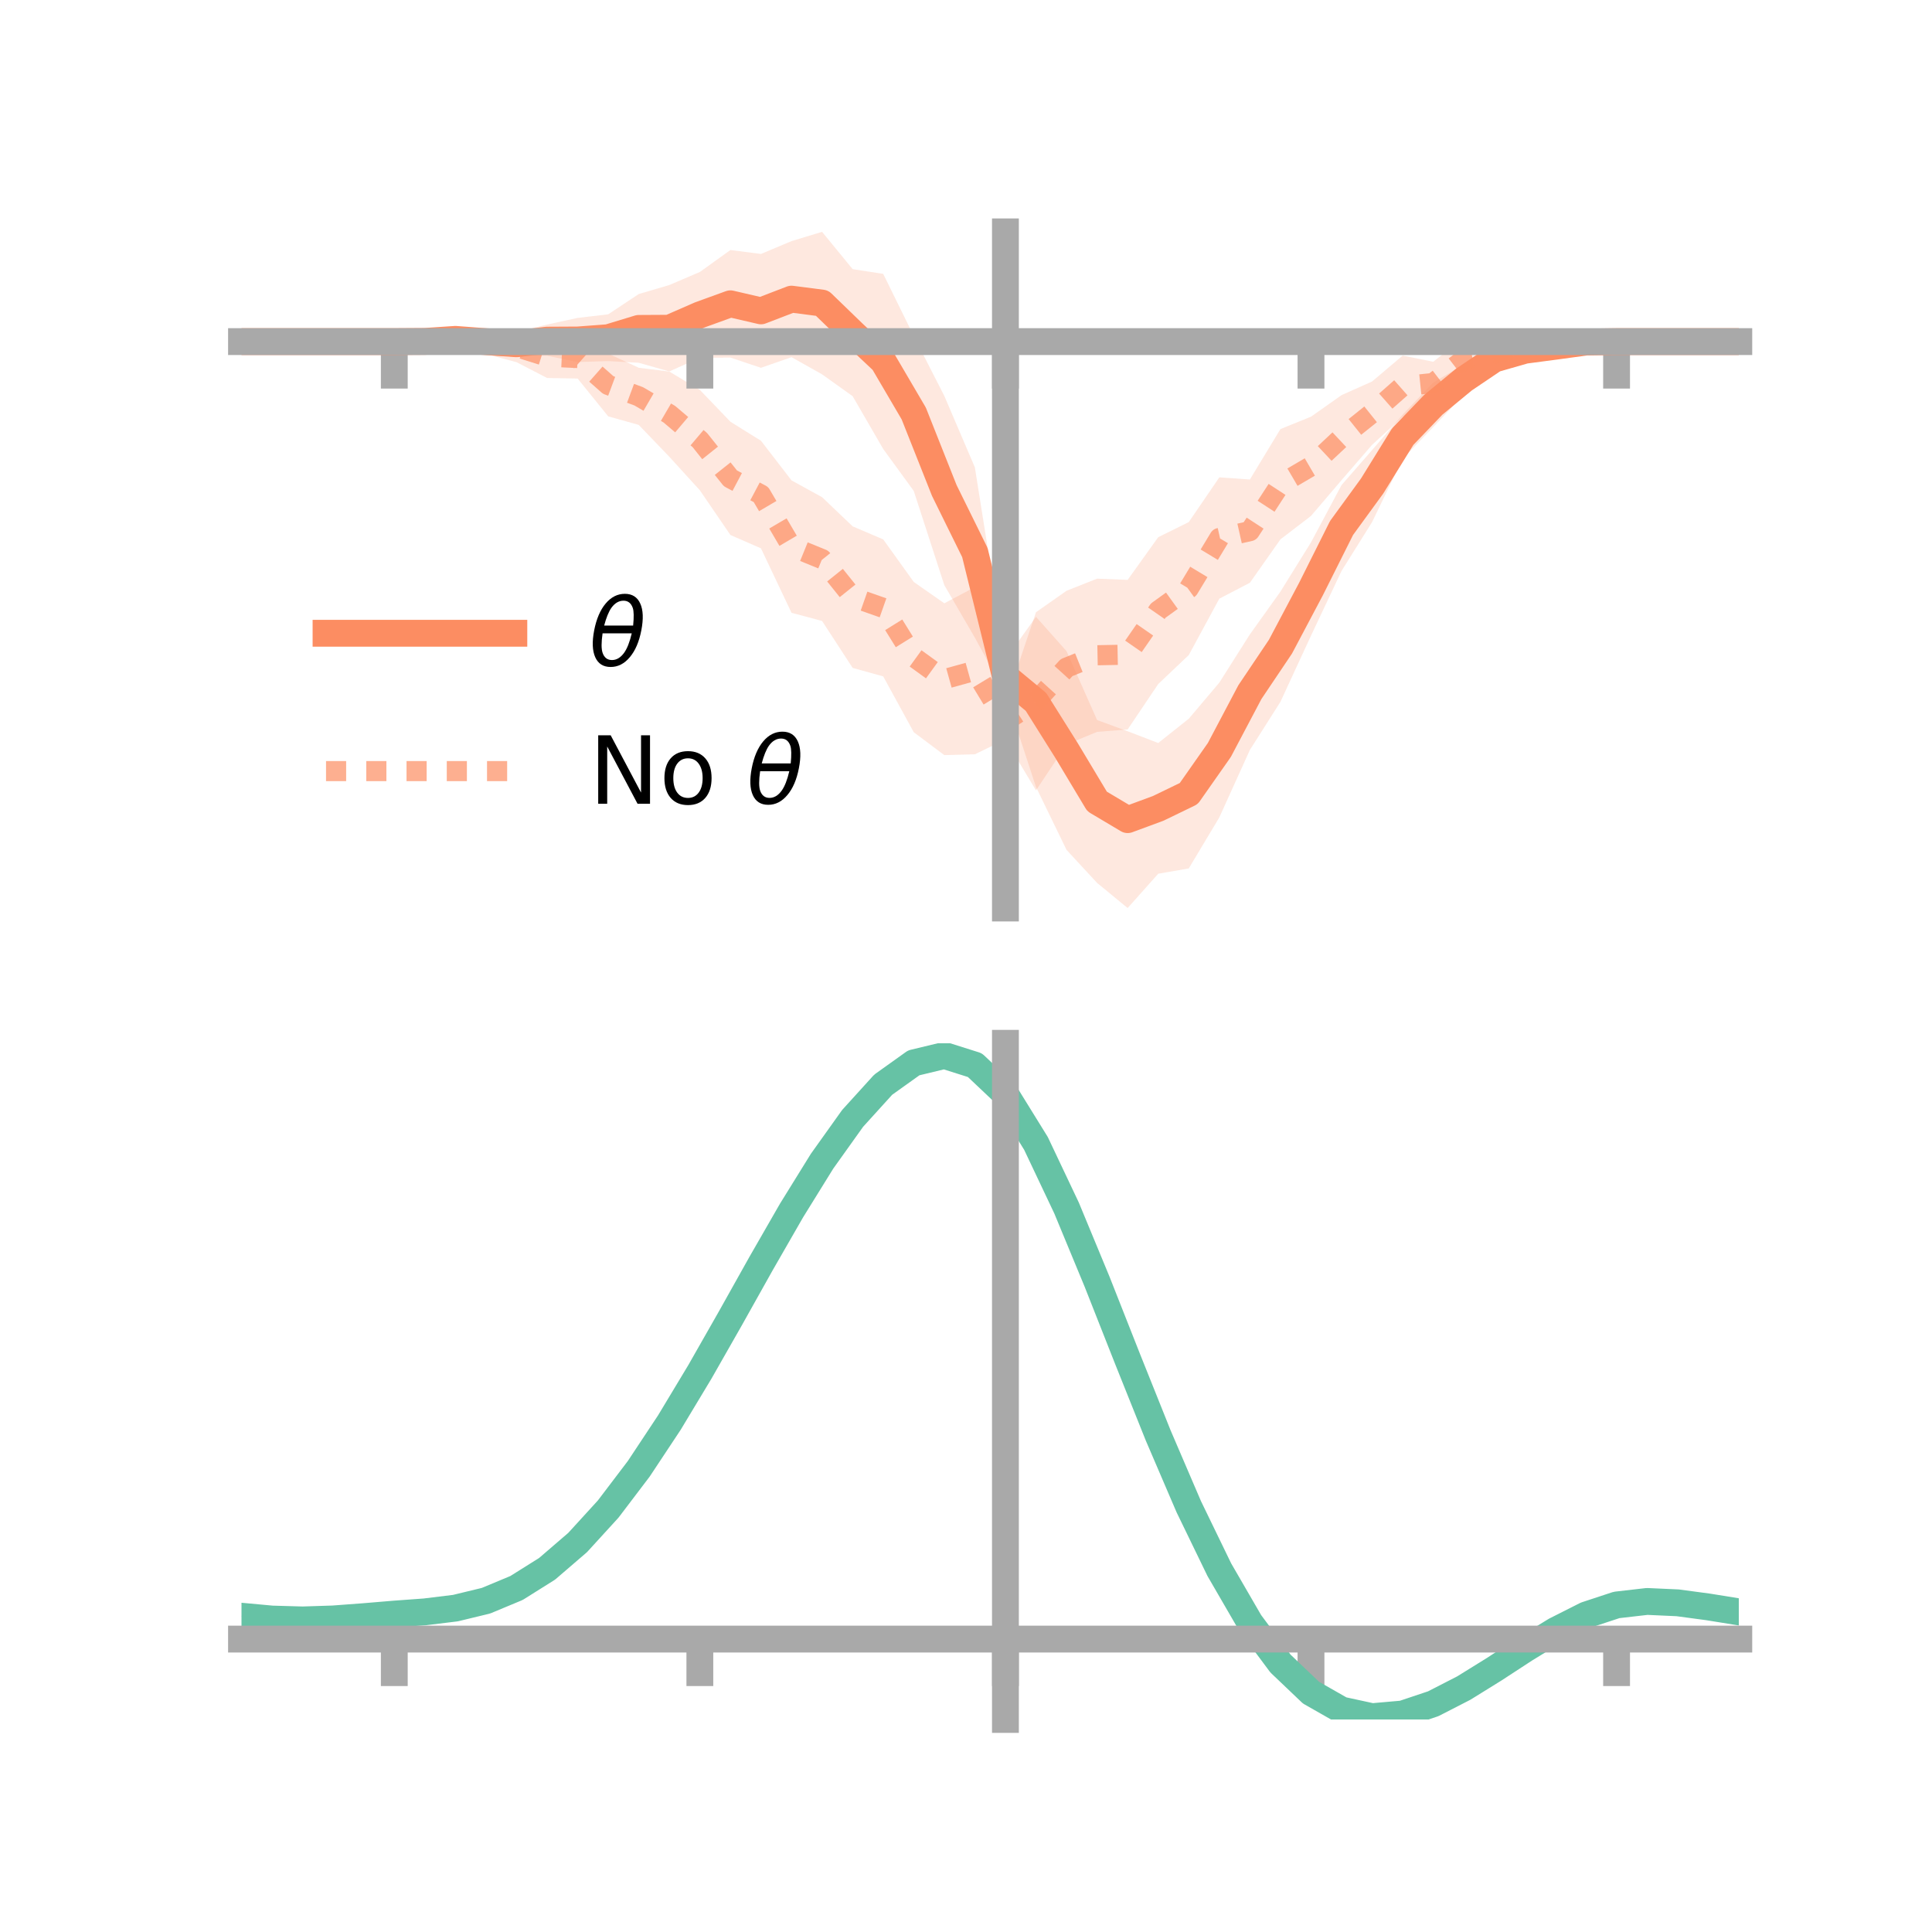 <?xml version="1.0" encoding="utf-8" standalone="no"?>
<!DOCTYPE svg PUBLIC "-//W3C//DTD SVG 1.1//EN"
  "http://www.w3.org/Graphics/SVG/1.1/DTD/svg11.dtd">
<!-- Created with matplotlib (https://matplotlib.org/) -->
<svg height="144pt" version="1.1" viewBox="0 0 144 144" width="144pt" xmlns="http://www.w3.org/2000/svg" xmlns:xlink="http://www.w3.org/1999/xlink">
 <defs>
  <style type="text/css">*{stroke-linecap:butt;stroke-linejoin:round;}</style>
 </defs>
 <g id="figure_1">
  <g id="patch_1">
   <path d="M 0 144 
L 144 144 
L 144 0 
L 0 0 
z
" style="fill:none;"/>
  </g>
  <g id="axes_1">
   <g id="patch_2">
    <path d="M 18 67.68 
L 129.6 67.68 
L 129.6 17.28 
L 18 17.28 
z
" style="fill:none;"/>
   </g>
   <g id="PolyCollection_1">
    <path clip-path="url(#p0e40457362)" d="M 18 25.461 
L 18 25.461 
L 20.278 25.461 
L 22.555 25.461 
L 24.833 25.461 
L 27.11 25.461 
L 29.388 25.461 
L 31.665 25.336 
L 33.943 24.905 
L 36.22 24.972 
L 38.498 24.74 
L 40.776 24.192 
L 43.053 23.694 
L 45.331 23.428 
L 47.608 21.915 
L 49.886 21.245 
L 52.163 20.271 
L 54.441 18.636 
L 56.718 18.928 
L 58.996 17.971 
L 61.273 17.28 
L 63.551 20.06 
L 65.829 20.412 
L 68.106 25.048 
L 70.384 29.511 
L 72.661 34.835 
L 74.939 49.155 
L 77.216 45.973 
L 79.494 48.535 
L 81.771 53.667 
L 84.049 54.504 
L 86.327 55.38 
L 88.604 53.57 
L 90.882 50.878 
L 93.159 47.282 
L 95.437 44.095 
L 97.714 40.423 
L 99.992 36.152 
L 102.269 33.545 
L 104.547 30.9 
L 106.824 28.516 
L 109.102 27.168 
L 111.38 25.875 
L 113.657 25.618 
L 115.935 25.426 
L 118.212 25.385 
L 120.49 25.46 
L 122.767 25.461 
L 125.045 25.461 
L 127.322 25.461 
L 129.6 25.461 
L 129.6 25.461 
L 129.6 25.461 
L 127.322 25.461 
L 125.045 25.461 
L 122.767 25.461 
L 120.49 25.463 
L 118.212 25.605 
L 115.935 26.188 
L 113.657 26.596 
L 111.38 27.645 
L 109.102 29.429 
L 106.824 31.835 
L 104.547 34.193 
L 102.269 38.909 
L 99.992 42.551 
L 97.714 47.38 
L 95.437 52.308 
L 93.159 55.896 
L 90.882 60.924 
L 88.604 64.727 
L 86.327 65.123 
L 84.049 67.68 
L 81.771 65.808 
L 79.494 63.347 
L 77.216 58.656 
L 74.939 51.707 
L 72.661 47.529 
L 70.384 43.613 
L 68.106 36.592 
L 65.829 33.464 
L 63.551 29.53 
L 61.273 27.901 
L 58.996 26.621 
L 56.718 27.414 
L 54.441 26.651 
L 52.163 26.669 
L 49.886 27.684 
L 47.608 27.039 
L 45.331 26.913 
L 43.053 26.985 
L 40.776 26.513 
L 38.498 26.507 
L 36.22 25.958 
L 33.943 25.683 
L 31.665 25.555 
L 29.388 25.462 
L 27.11 25.461 
L 24.833 25.461 
L 22.555 25.461 
L 20.278 25.461 
L 18 25.461 
z
" style="fill:#fc8d62;fill-opacity:0.2;"/>
   </g>
   <g id="PolyCollection_2">
    <path clip-path="url(#p0e40457362)" d="M 18 25.461 
L 18 25.461 
L 20.278 25.461 
L 22.555 25.461 
L 24.833 25.461 
L 27.11 25.461 
L 29.388 25.461 
L 31.665 25.348 
L 33.943 25.116 
L 36.22 25.01 
L 38.498 24.731 
L 40.776 24.983 
L 43.053 25.154 
L 45.331 26.356 
L 47.608 27.41 
L 49.886 27.695 
L 52.163 29.059 
L 54.441 31.433 
L 56.718 32.851 
L 58.996 35.806 
L 61.273 37.057 
L 63.551 39.231 
L 65.829 40.203 
L 68.106 43.375 
L 70.384 44.966 
L 72.661 43.76 
L 74.939 52.391 
L 77.216 45.633 
L 79.494 44.033 
L 81.771 43.129 
L 84.049 43.221 
L 86.327 40.039 
L 88.604 38.913 
L 90.882 35.579 
L 93.159 35.74 
L 95.437 31.98 
L 97.714 31.058 
L 99.992 29.451 
L 102.269 28.433 
L 104.547 26.502 
L 106.824 26.964 
L 109.102 25.162 
L 111.38 25.231 
L 113.657 25.146 
L 115.935 25.321 
L 118.212 25.317 
L 120.49 25.461 
L 122.767 25.461 
L 125.045 25.461 
L 127.322 25.461 
L 129.6 25.461 
L 129.6 25.461 
L 129.6 25.461 
L 127.322 25.461 
L 125.045 25.461 
L 122.767 25.461 
L 120.49 25.461 
L 118.212 25.617 
L 115.935 25.993 
L 113.657 26.549 
L 111.38 27.482 
L 109.102 28.423 
L 106.824 30.134 
L 104.547 31.066 
L 102.269 33.154 
L 99.992 35.785 
L 97.714 38.455 
L 95.437 40.2 
L 93.159 43.436 
L 90.882 44.621 
L 88.604 48.824 
L 86.327 50.984 
L 84.049 54.369 
L 81.771 54.549 
L 79.494 55.489 
L 77.216 58.912 
L 74.939 55.114 
L 72.661 56.221 
L 70.384 56.282 
L 68.106 54.575 
L 65.829 50.414 
L 63.551 49.781 
L 61.273 46.284 
L 58.996 45.675 
L 56.718 40.87 
L 54.441 39.875 
L 52.163 36.544 
L 49.886 34.043 
L 47.608 31.671 
L 45.331 31.031 
L 43.053 28.214 
L 40.776 28.173 
L 38.498 26.994 
L 36.22 26.388 
L 33.943 25.782 
L 31.665 25.606 
L 29.388 25.461 
L 27.11 25.461 
L 24.833 25.461 
L 22.555 25.461 
L 20.278 25.461 
L 18 25.461 
z
" style="fill:#fc8d62;fill-opacity:0.2;"/>
   </g>
   <g id="matplotlib.axis_1">
    <g id="xtick_1">
     <g id="line2d_1">
      <defs>
       <path d="M 0 0 
L 0 3.5 
" id="m0a05e08595" style="stroke:#a9a9a9;stroke-width:2;"/>
      </defs>
      <g>
       <use style="fill:#a9a9a9;stroke:#a9a9a9;stroke-width:2;" x="29.388" xlink:href="#m0a05e08595" y="25.461"/>
      </g>
     </g>
    </g>
    <g id="xtick_2">
     <g id="line2d_2">
      <g>
       <use style="fill:#a9a9a9;stroke:#a9a9a9;stroke-width:2;" x="52.163" xlink:href="#m0a05e08595" y="25.461"/>
      </g>
     </g>
    </g>
    <g id="xtick_3">
     <g id="line2d_3">
      <g>
       <use style="fill:#a9a9a9;stroke:#a9a9a9;stroke-width:2;" x="74.939" xlink:href="#m0a05e08595" y="25.461"/>
      </g>
     </g>
    </g>
    <g id="xtick_4">
     <g id="line2d_4">
      <g>
       <use style="fill:#a9a9a9;stroke:#a9a9a9;stroke-width:2;" x="97.714" xlink:href="#m0a05e08595" y="25.461"/>
      </g>
     </g>
    </g>
    <g id="xtick_5">
     <g id="line2d_5">
      <g>
       <use style="fill:#a9a9a9;stroke:#a9a9a9;stroke-width:2;" x="120.49" xlink:href="#m0a05e08595" y="25.461"/>
      </g>
     </g>
    </g>
   </g>
   <g id="matplotlib.axis_2"/>
   <g id="line2d_6">
    <path clip-path="url(#p0e40457362)" d="M 18 25.461 
L 20.278 25.461 
L 22.555 25.461 
L 24.833 25.461 
L 27.11 25.461 
L 29.388 25.461 
L 31.665 25.446 
L 33.943 25.294 
L 36.22 25.465 
L 38.498 25.623 
L 40.776 25.352 
L 43.053 25.34 
L 45.331 25.17 
L 47.608 24.477 
L 49.886 24.464 
L 52.163 23.47 
L 54.441 22.643 
L 56.718 23.171 
L 58.996 22.296 
L 61.273 22.59 
L 63.551 24.795 
L 65.829 26.938 
L 68.106 30.82 
L 70.384 36.562 
L 72.661 41.182 
L 74.939 50.431 
L 77.216 52.314 
L 79.494 55.941 
L 81.771 59.737 
L 84.049 61.092 
L 86.327 60.251 
L 88.604 59.148 
L 90.882 55.901 
L 93.159 51.589 
L 95.437 48.201 
L 97.714 43.902 
L 99.992 39.352 
L 102.269 36.227 
L 104.547 32.547 
L 106.824 30.175 
L 109.102 28.298 
L 111.38 26.76 
L 113.657 26.107 
L 115.935 25.807 
L 118.212 25.495 
L 120.49 25.462 
L 122.767 25.461 
L 125.045 25.461 
L 127.322 25.461 
L 129.6 25.461 
" style="fill:none;stroke:#fc8d62;stroke-linecap:square;stroke-width:2;"/>
   </g>
   <g id="line2d_7">
    <path clip-path="url(#p0e40457362)" d="M 18 25.461 
L 20.278 25.461 
L 22.555 25.461 
L 24.833 25.461 
L 27.11 25.461 
L 29.388 25.461 
L 31.665 25.477 
L 33.943 25.449 
L 36.22 25.699 
L 38.498 25.863 
L 40.776 26.578 
L 43.053 26.684 
L 45.331 28.694 
L 47.608 29.541 
L 49.886 30.869 
L 52.163 32.801 
L 54.441 35.654 
L 56.718 36.86 
L 58.996 40.741 
L 61.273 41.67 
L 63.551 44.506 
L 65.829 45.308 
L 68.106 48.975 
L 70.384 50.624 
L 72.661 49.991 
L 74.939 53.752 
L 77.216 52.273 
L 79.494 49.761 
L 81.771 48.839 
L 84.049 48.795 
L 86.327 45.511 
L 88.604 43.869 
L 90.882 40.1 
L 93.159 39.588 
L 95.437 36.09 
L 97.714 34.756 
L 99.992 32.618 
L 102.269 30.793 
L 104.547 28.784 
L 106.824 28.549 
L 109.102 26.793 
L 111.38 26.356 
L 113.657 25.847 
L 115.935 25.657 
L 118.212 25.467 
L 120.49 25.461 
L 122.767 25.461 
L 125.045 25.461 
L 127.322 25.461 
L 129.6 25.461 
" style="fill:none;stroke:#fc8d62;stroke-dasharray:1.5,1.5;stroke-dashoffset:0;stroke-opacity:0.7;stroke-width:1.5;"/>
   </g>
   <g id="patch_3">
    <path d="M 74.939 67.68 
L 74.939 17.28 
" style="fill:none;stroke:#a9a9a9;stroke-linecap:square;stroke-linejoin:miter;stroke-width:2;"/>
   </g>
   <g id="patch_4">
    <path d="M 129.6 67.68 
L 129.6 17.28 
" style="fill:none;"/>
   </g>
   <g id="patch_5">
    <path d="M 18 25.461 
L 129.6 25.461 
" style="fill:none;stroke:#a9a9a9;stroke-linecap:square;stroke-linejoin:miter;stroke-width:2;"/>
   </g>
   <g id="patch_6">
    <path d="M 18 17.28 
L 129.6 17.28 
" style="fill:none;"/>
   </g>
   <g id="legend_1">
    <g id="line2d_8">
     <path d="M 24.3 47.2 
L 38.3 47.2 
" style="fill:none;stroke:#fc8d62;stroke-linecap:square;stroke-width:2;"/>
    </g>
    <g id="line2d_9"/>
    <g id="text_1">
     <!-- $\theta$ -->
     <g transform="translate(43.9 49.65)scale(0.07 -0.07)">
      <defs>
       <path d="M 45.516 34.672 
L 14.453 34.672 
Q 12.359 20.062 14.5 13.875 
Q 17.188 6.25 24.469 6.25 
Q 31.781 6.25 37.359 13.922 
Q 42.234 20.656 45.516 34.672 
z
M 47.016 42.969 
Q 48.344 56.844 46.625 61.719 
Q 43.953 69.438 36.766 69.438 
Q 29.297 69.438 23.828 61.812 
Q 19.531 55.672 16.156 42.969 
z
M 38.188 76.766 
Q 49.906 76.766 54.594 66.406 
Q 59.281 56.109 55.719 37.844 
Q 52.203 19.625 43.453 9.281 
Q 34.766 -1.125 23.047 -1.125 
Q 11.281 -1.125 6.641 9.281 
Q 2 19.625 5.516 37.844 
Q 9.078 56.109 17.719 66.406 
Q 26.422 76.766 38.188 76.766 
z
" id="DejaVuSans-Oblique-952"/>
      </defs>
      <use transform="translate(0 0.234)" xlink:href="#DejaVuSans-Oblique-952"/>
     </g>
    </g>
    <g id="line2d_10">
     <path d="M 24.3 57.474 
L 38.3 57.474 
" style="fill:none;stroke:#fc8d62;stroke-dasharray:1.5,1.5;stroke-dashoffset:0;stroke-opacity:0.7;stroke-width:1.5;"/>
    </g>
    <g id="line2d_11"/>
    <g id="text_2">
     <!-- No $\theta$ -->
     <g transform="translate(43.9 59.924)scale(0.07 -0.07)">
      <defs>
       <path d="M 9.812 72.906 
L 23.094 72.906 
L 55.422 11.922 
L 55.422 72.906 
L 64.984 72.906 
L 64.984 0 
L 51.703 0 
L 19.391 60.984 
L 19.391 0 
L 9.812 0 
z
" id="DejaVuSans-78"/>
       <path d="M 30.609 48.391 
Q 23.391 48.391 19.188 42.75 
Q 14.984 37.109 14.984 27.297 
Q 14.984 17.484 19.156 11.844 
Q 23.344 6.203 30.609 6.203 
Q 37.797 6.203 41.984 11.859 
Q 46.188 17.531 46.188 27.297 
Q 46.188 37.016 41.984 42.703 
Q 37.797 48.391 30.609 48.391 
z
M 30.609 56 
Q 42.328 56 49.016 48.375 
Q 55.719 40.766 55.719 27.297 
Q 55.719 13.875 49.016 6.219 
Q 42.328 -1.422 30.609 -1.422 
Q 18.844 -1.422 12.172 6.219 
Q 5.516 13.875 5.516 27.297 
Q 5.516 40.766 12.172 48.375 
Q 18.844 56 30.609 56 
z
" id="DejaVuSans-111"/>
       <path id="DejaVuSans-32"/>
      </defs>
      <use transform="translate(0 0.234)" xlink:href="#DejaVuSans-78"/>
      <use transform="translate(74.805 0.234)" xlink:href="#DejaVuSans-111"/>
      <use transform="translate(135.986 0.234)" xlink:href="#DejaVuSans-32"/>
      <use transform="translate(167.773 0.234)" xlink:href="#DejaVuSans-Oblique-952"/>
     </g>
    </g>
   </g>
  </g>
  <g id="axes_2">
   <g id="patch_7">
    <path d="M 18 128.16 
L 129.6 128.16 
L 129.6 77.76 
L 18 77.76 
z
" style="fill:none;"/>
   </g>
   <g id="PolyCollection_3">
    <path clip-path="url(#p2fa7237d3c)" d="M 18 120.502 
L 18 120.425 
L 20.278 120.645 
L 22.555 120.71 
L 24.833 120.629 
L 27.11 120.45 
L 29.388 120.25 
L 31.665 120.079 
L 33.943 119.795 
L 36.22 119.238 
L 38.498 118.28 
L 40.776 116.83 
L 43.053 114.835 
L 45.331 112.288 
L 47.608 109.222 
L 49.886 105.703 
L 52.163 101.833 
L 54.441 97.743 
L 56.718 93.586 
L 58.996 89.537 
L 61.273 85.785 
L 63.551 82.529 
L 65.829 79.973 
L 68.106 78.317 
L 70.384 77.76 
L 72.661 78.49 
L 74.939 80.677 
L 77.216 84.408 
L 79.494 89.285 
L 81.771 94.86 
L 84.049 100.717 
L 86.327 106.49 
L 88.604 111.879 
L 90.882 116.649 
L 93.159 120.636 
L 95.437 123.743 
L 97.714 125.936 
L 99.992 127.244 
L 102.269 127.743 
L 104.547 127.547 
L 106.824 126.797 
L 109.102 125.646 
L 111.38 124.258 
L 113.657 122.797 
L 115.935 121.422 
L 118.212 120.287 
L 120.49 119.542 
L 122.767 119.283 
L 125.045 119.393 
L 127.322 119.708 
L 129.6 120.088 
L 129.6 120.19 
L 129.6 120.19 
L 127.322 119.834 
L 125.045 119.538 
L 122.767 119.44 
L 120.49 119.705 
L 118.212 120.461 
L 115.935 121.625 
L 113.657 123.045 
L 111.38 124.557 
L 109.102 125.991 
L 106.824 127.178 
L 104.547 127.952 
L 102.269 128.16 
L 99.992 127.67 
L 97.714 126.383 
L 95.437 124.238 
L 93.159 121.215 
L 90.882 117.348 
L 88.604 112.724 
L 86.327 107.5 
L 84.049 101.897 
L 81.771 96.207 
L 79.494 90.786 
L 77.216 86.04 
L 74.939 82.41 
L 72.661 80.288 
L 70.384 79.581 
L 68.106 80.121 
L 65.829 81.719 
L 63.551 84.182 
L 61.273 87.312 
L 58.996 90.912 
L 56.718 94.792 
L 54.441 98.768 
L 52.163 102.677 
L 49.886 106.372 
L 47.608 109.732 
L 45.331 112.664 
L 43.053 115.106 
L 40.776 117.029 
L 38.498 118.44 
L 36.22 119.38 
L 33.943 119.926 
L 31.665 120.199 
L 29.388 120.359 
L 27.11 120.543 
L 24.833 120.703 
L 22.555 120.769 
L 20.278 120.704 
L 18 120.502 
z
" style="fill:#66c2a5;fill-opacity:0.2;"/>
   </g>
   <g id="matplotlib.axis_3">
    <g id="xtick_6">
     <g id="line2d_12">
      <g>
       <use style="fill:#a9a9a9;stroke:#a9a9a9;stroke-width:2;" x="29.388" xlink:href="#m0a05e08595" y="122.169"/>
      </g>
     </g>
    </g>
    <g id="xtick_7">
     <g id="line2d_13">
      <g>
       <use style="fill:#a9a9a9;stroke:#a9a9a9;stroke-width:2;" x="52.163" xlink:href="#m0a05e08595" y="122.169"/>
      </g>
     </g>
    </g>
    <g id="xtick_8">
     <g id="line2d_14">
      <g>
       <use style="fill:#a9a9a9;stroke:#a9a9a9;stroke-width:2;" x="74.939" xlink:href="#m0a05e08595" y="122.169"/>
      </g>
     </g>
    </g>
    <g id="xtick_9">
     <g id="line2d_15">
      <g>
       <use style="fill:#a9a9a9;stroke:#a9a9a9;stroke-width:2;" x="97.714" xlink:href="#m0a05e08595" y="122.169"/>
      </g>
     </g>
    </g>
    <g id="xtick_10">
     <g id="line2d_16">
      <g>
       <use style="fill:#a9a9a9;stroke:#a9a9a9;stroke-width:2;" x="120.49" xlink:href="#m0a05e08595" y="122.169"/>
      </g>
     </g>
    </g>
   </g>
   <g id="matplotlib.axis_4"/>
   <g id="line2d_17">
    <path clip-path="url(#p2fa7237d3c)" d="M 18 120.464 
L 20.278 120.674 
L 22.555 120.739 
L 24.833 120.666 
L 27.11 120.496 
L 29.388 120.305 
L 31.665 120.139 
L 33.943 119.86 
L 36.22 119.309 
L 38.498 118.36 
L 40.776 116.93 
L 43.053 114.971 
L 45.331 112.476 
L 47.608 109.477 
L 49.886 106.038 
L 52.163 102.255 
L 54.441 98.256 
L 56.718 94.189 
L 58.996 90.225 
L 61.273 86.548 
L 63.551 83.356 
L 65.829 80.846 
L 68.106 79.219 
L 70.384 78.67 
L 72.661 79.389 
L 74.939 81.543 
L 77.216 85.224 
L 79.494 90.035 
L 81.771 95.534 
L 84.049 101.307 
L 86.327 106.995 
L 88.604 112.301 
L 90.882 116.998 
L 93.159 120.926 
L 95.437 123.99 
L 97.714 126.16 
L 99.992 127.457 
L 102.269 127.951 
L 104.547 127.75 
L 106.824 126.988 
L 109.102 125.819 
L 111.38 124.407 
L 113.657 122.921 
L 115.935 121.524 
L 118.212 120.374 
L 120.49 119.624 
L 122.767 119.362 
L 125.045 119.465 
L 127.322 119.771 
L 129.6 120.139 
" style="fill:none;stroke:#66c2a5;stroke-linecap:square;stroke-width:2;"/>
   </g>
   <g id="patch_8">
    <path d="M 74.939 128.16 
L 74.939 77.76 
" style="fill:none;stroke:#a9a9a9;stroke-linecap:square;stroke-linejoin:miter;stroke-width:2;"/>
   </g>
   <g id="patch_9">
    <path d="M 129.6 128.16 
L 129.6 77.76 
" style="fill:none;"/>
   </g>
   <g id="patch_10">
    <path d="M 18 122.169 
L 129.6 122.169 
" style="fill:none;stroke:#a9a9a9;stroke-linecap:square;stroke-linejoin:miter;stroke-width:2;"/>
   </g>
   <g id="patch_11">
    <path d="M 18 77.76 
L 129.6 77.76 
" style="fill:none;"/>
   </g>
  </g>
 </g>
 <defs>
  <clipPath id="p0e40457362">
   <rect height="50.4" width="111.6" x="18" y="17.28"/>
  </clipPath>
  <clipPath id="p2fa7237d3c">
   <rect height="50.4" width="111.6" x="18" y="77.76"/>
  </clipPath>
 </defs>
</svg>

